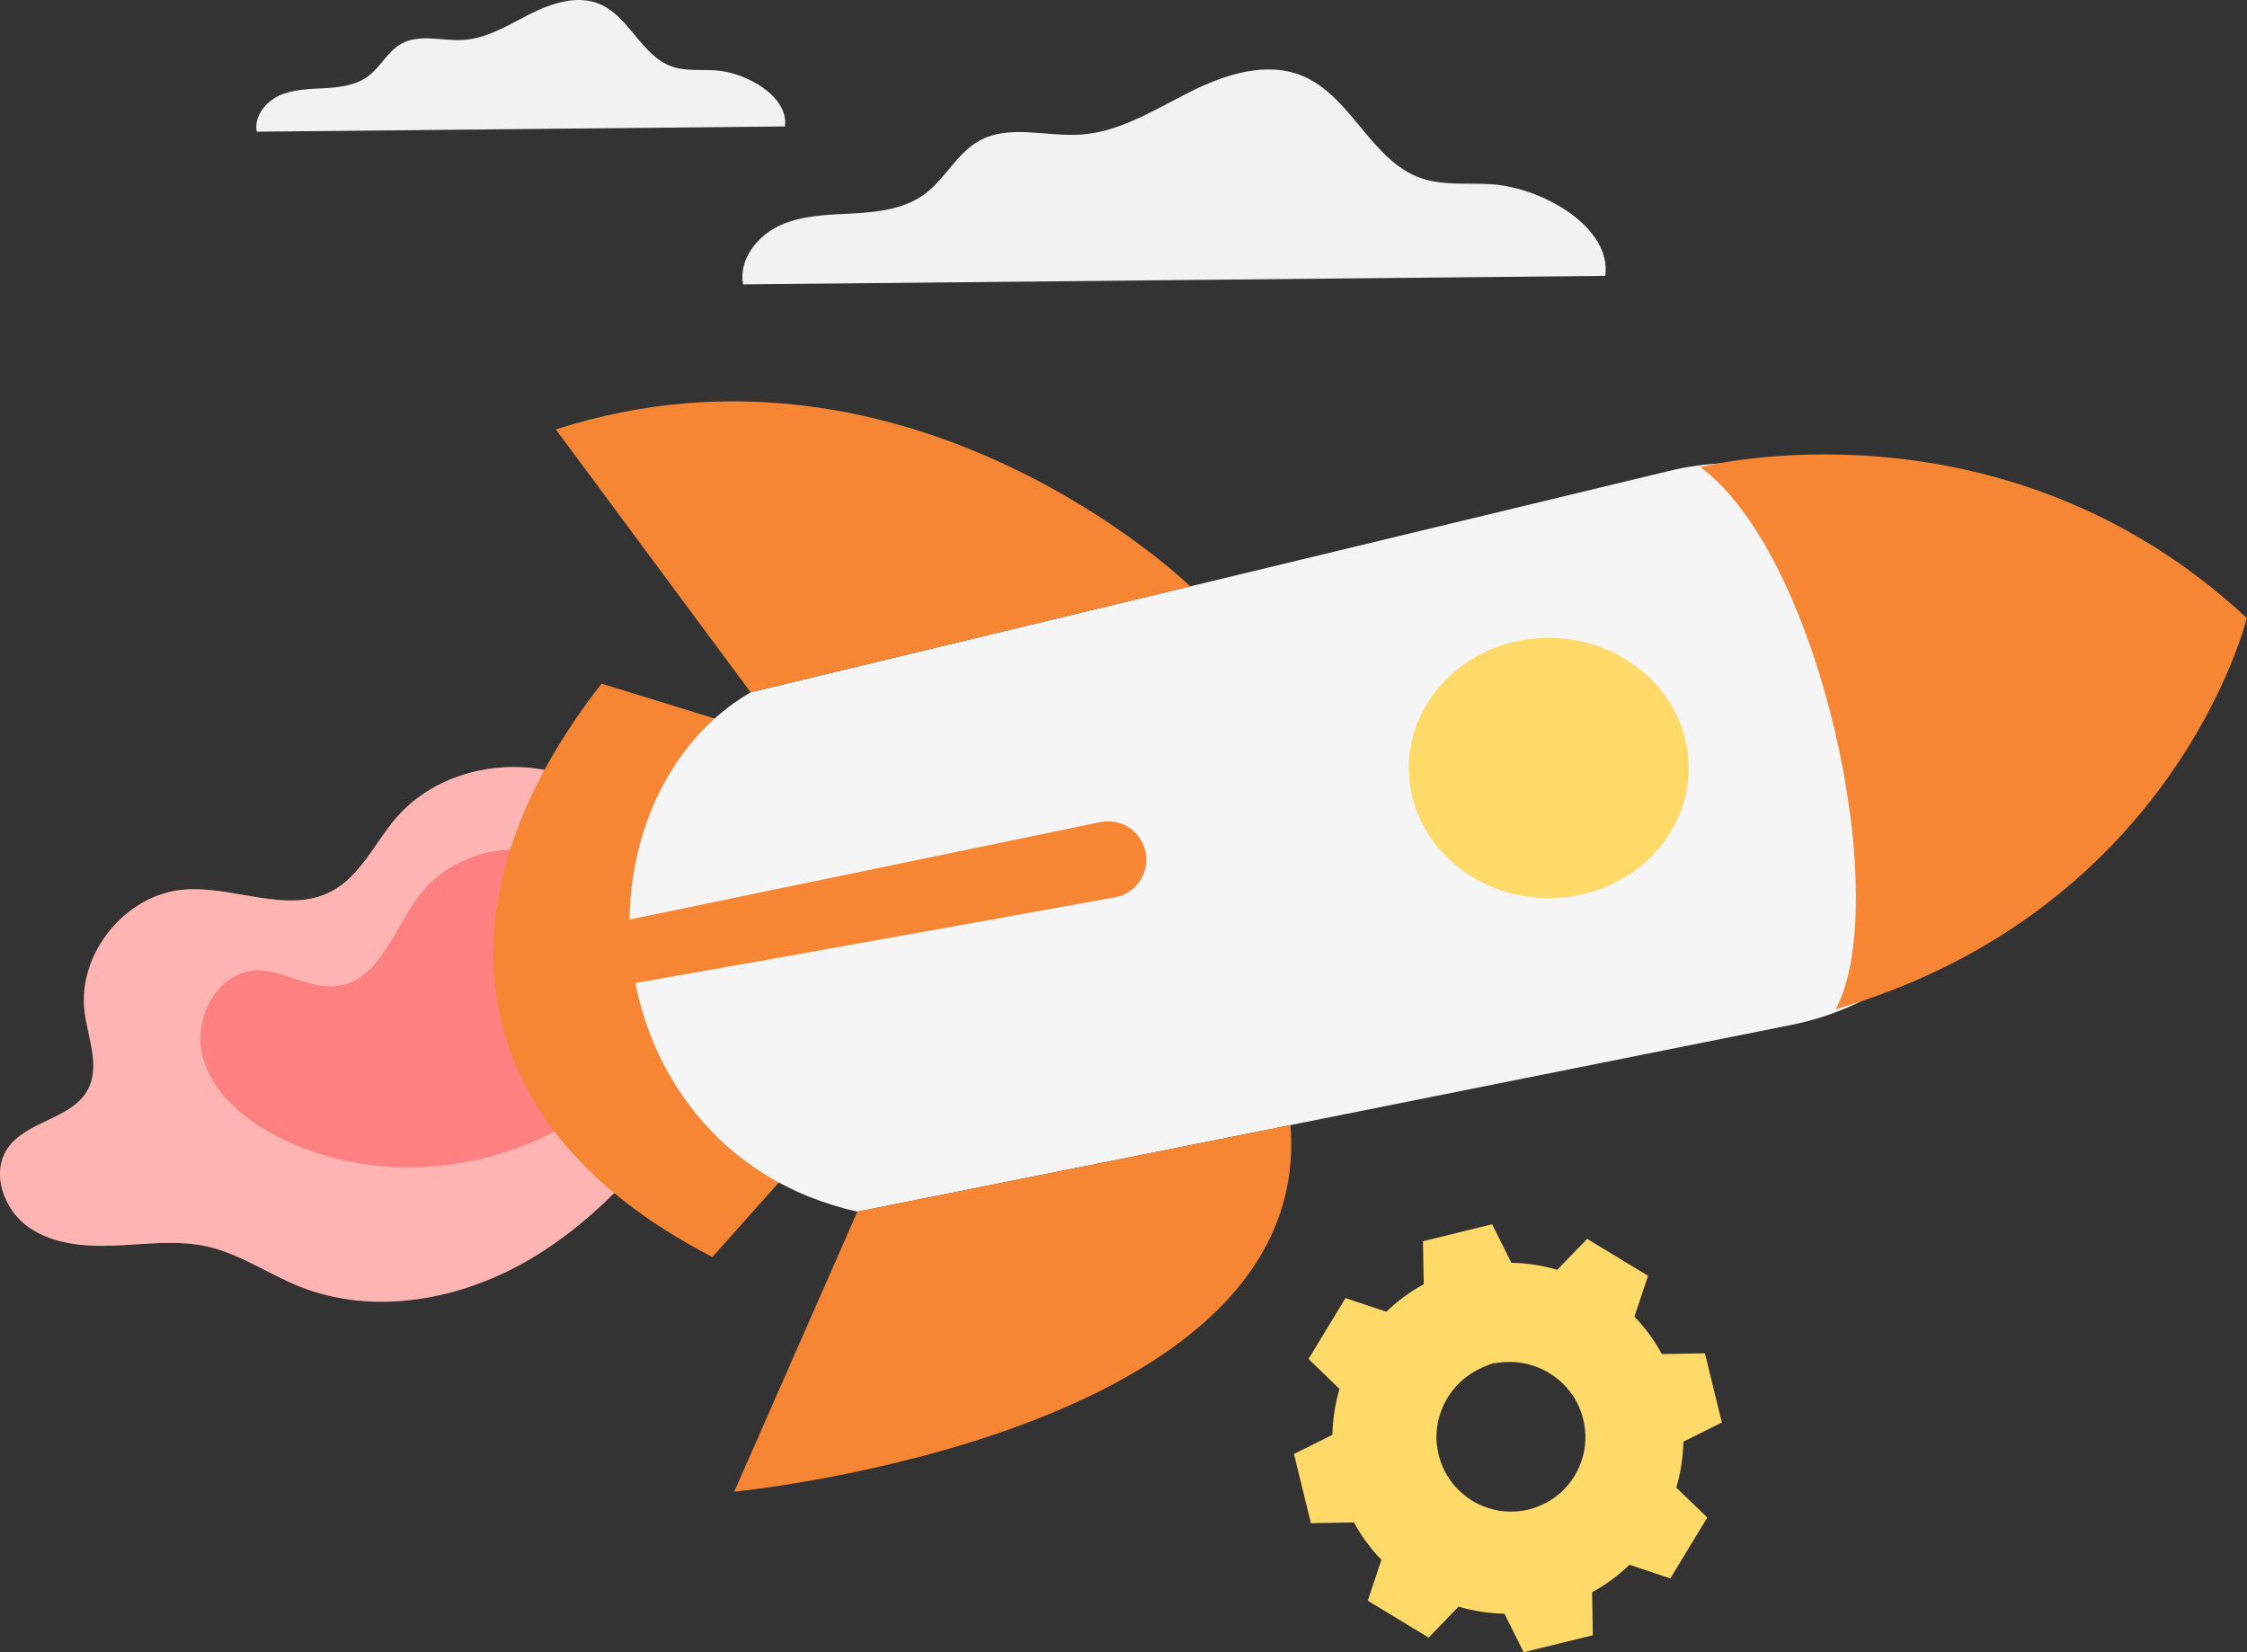 <svg width="102" height="75" viewBox="0 0 102 75" fill="none"
    xmlns="http://www.w3.org/2000/svg">
    <rect x="0" y="0" width="102" height="75" fill="#333333" stroke="none"/>
    <path d="M72.869 12.522C73.168 10.346 70.098 8.557 67.791 8.371C66.691 8.282 65.548 8.45 64.506 8.087C62.248 7.3 61.345 4.383 59.142 3.453C57.495 2.758 55.598 3.377 54.001 4.181C52.404 4.985 50.825 5.996 49.041 6.111C47.489 6.21 45.804 5.634 44.446 6.393C43.434 6.957 42.904 8.124 41.972 8.812C41.059 9.484 39.869 9.627 38.737 9.688C37.605 9.75 36.433 9.762 35.402 10.234C34.371 10.706 33.519 11.796 33.732 12.909L72.869 12.522Z" fill="#F2F2F2"/>
    <path d="M68.606 57.322C69.32 57.336 70.02 57.446 70.69 57.642L72.047 56.237L74.811 57.913L74.193 59.767C74.677 60.269 75.098 60.839 75.44 61.466L77.393 61.431L78.162 64.572L76.415 65.444C76.401 66.158 76.291 66.858 76.094 67.528L77.5 68.885L75.824 71.649L73.97 71.03C73.468 71.514 72.898 71.935 72.271 72.277L72.305 74.23L69.165 75L68.293 73.252C67.579 73.239 66.879 73.128 66.21 72.931L64.852 74.337L62.088 72.661L62.707 70.807C62.223 70.305 61.802 69.735 61.46 69.108L59.507 69.143L58.737 66.002L60.485 65.13C60.498 64.416 60.608 63.716 60.805 63.047L59.399 61.689L61.076 58.925L62.929 59.544C63.432 59.06 64.002 58.639 64.628 58.297L64.594 56.344L67.734 55.574L68.606 57.322ZM67.767 61.884C65.907 62.339 64.768 64.217 65.224 66.078C65.68 67.938 67.557 69.077 69.418 68.621C71.278 68.165 72.417 66.287 71.961 64.427C71.505 62.566 69.627 61.428 67.767 61.884Z" fill="#FFDA68"/>
    <path d="M67.767 61.883C67.767 61.883 68.056 61.764 68.615 61.748C69.162 61.735 70.016 61.874 70.814 62.503C71.205 62.815 71.579 63.243 71.823 63.785C72.064 64.325 72.206 64.967 72.128 65.634C72.098 65.967 72.011 66.303 71.875 66.626C71.744 66.95 71.558 67.262 71.322 67.539C70.861 68.105 70.191 68.526 69.441 68.717C68.688 68.895 67.899 68.832 67.228 68.543C66.891 68.406 66.582 68.216 66.315 67.988C66.046 67.765 65.813 67.507 65.633 67.225C65.255 66.67 65.085 66.034 65.048 65.445C65.014 64.852 65.148 64.299 65.35 63.842C65.767 62.915 66.46 62.397 66.952 62.156C67.454 61.911 67.767 61.883 67.767 61.883C67.774 61.907 67.468 61.964 66.988 62.224C66.518 62.481 65.863 63.001 65.479 63.898C65.293 64.341 65.174 64.87 65.213 65.436C65.255 65.997 65.423 66.6 65.786 67.124C65.959 67.389 66.18 67.632 66.437 67.842C66.69 68.056 66.984 68.234 67.303 68.362C67.939 68.633 68.683 68.691 69.394 68.523C70.102 68.343 70.736 67.948 71.173 67.414C71.398 67.153 71.575 66.859 71.701 66.552C71.831 66.247 71.916 65.929 71.946 65.614C72.026 64.982 71.896 64.37 71.674 63.853C71.447 63.333 71.096 62.919 70.727 62.612C69.972 61.994 69.151 61.835 68.615 61.825C68.069 61.817 67.771 61.908 67.767 61.883Z" fill="#FFDA68"/>
    <path d="M35.632 5.74C35.815 4.408 33.934 3.311 32.521 3.197C31.847 3.143 31.147 3.246 30.508 3.024C29.125 2.541 28.572 0.754 27.222 0.185C26.213 -0.241 25.051 0.138 24.073 0.63C23.094 1.123 22.127 1.743 21.034 1.813C20.083 1.873 19.051 1.521 18.219 1.985C17.599 2.331 17.274 3.046 16.703 3.467C16.144 3.879 15.415 3.967 14.721 4.004C14.028 4.042 13.309 4.049 12.678 4.338C12.046 4.628 11.524 5.295 11.655 5.977L35.632 5.74Z" fill="#F2F2F2"/>
    <path d="M27.991 36.555C25.241 34.006 20.366 34.305 17.947 37.17C16.993 38.301 16.347 39.78 15.036 40.466C13.027 41.518 10.595 40.19 8.335 40.383C5.685 40.61 3.51 43.297 3.841 45.936C3.99 47.124 4.553 48.394 3.994 49.453C3.281 50.806 1.22 50.86 0.352 52.119C-0.431 53.255 0.18 54.934 1.315 55.719C2.451 56.504 3.919 56.6 5.298 56.537C6.677 56.474 8.077 56.282 9.423 56.587C10.905 56.924 12.184 57.833 13.595 58.398C16.988 59.758 20.961 59.001 24.104 57.134C27.247 55.267 29.678 52.411 31.799 49.433" fill="#FF8080"/>
    <g opacity="0.8">
        <g opacity="0.8">
            <g opacity="0.8">
                <path opacity="0.8" d="M27.991 36.555C25.241 34.006 20.366 34.305 17.947 37.17C16.993 38.301 16.347 39.78 15.036 40.466C13.027 41.518 10.595 40.19 8.335 40.383C5.685 40.61 3.51 43.297 3.841 45.936C3.99 47.124 4.553 48.394 3.994 49.453C3.281 50.806 1.22 50.86 0.352 52.119C-0.431 53.255 0.18 54.934 1.315 55.719C2.451 56.504 3.919 56.6 5.298 56.537C6.677 56.474 8.077 56.282 9.423 56.587C10.905 56.924 12.184 57.833 13.595 58.398C16.988 59.758 20.961 59.001 24.104 57.134C27.247 55.267 29.678 52.411 31.799 49.433" fill="white"/>
            </g>
        </g>
    </g>
    <path d="M27.323 40.023C25.086 37.828 20.924 38.137 19.035 40.638C17.881 42.166 17.221 44.5 15.324 44.757C14.037 44.931 12.819 43.963 11.524 44.062C9.801 44.195 8.756 46.295 9.2 47.966C9.643 49.636 11.113 50.84 12.654 51.622C17.997 54.336 25.117 52.902 28.994 48.331" fill="#FF8080"/>
    <path d="M33.473 32.935L27.309 31.033C19.875 40.5 20.371 50.902 32.339 57.059L38.98 49.615L33.473 32.935Z" fill="#F68633"/>
    <path d="M34.075 31.426C30.13 33.726 28.169 38.576 28.649 43.319C29.176 48.524 32.616 53.598 38.92 55.001L81.302 46.528C88.702 45.049 93.25 37.553 91.145 30.307C89.225 23.699 82.45 19.767 75.76 21.379L34.075 31.426Z" fill="#F5F5F5"/>
    <path d="M38.919 55.001L33.33 67.713C33.33 67.713 59.703 65.169 58.58 51.071L38.919 55.001Z" fill="#F68633"/>
    <path d="M54.033 26.616C54.033 26.616 41.352 14.309 25.231 19.493L34.074 31.426L54.033 26.616Z" fill="#F68633"/>
    <path d="M77.188 21.205C82.629 25.219 85.957 40.846 83.335 45.813C98.76 41.3 101.994 28.057 101.994 28.057C90.844 17.678 77.188 21.205 77.188 21.205Z" fill="#F68633"/>
    <path d="M49.946 37.318L23.366 42.82C23.366 42.82 23.247 45.416 23.899 45.437C24.445 45.455 44.207 41.889 50.617 40.729C51.665 40.539 52.289 39.461 51.942 38.453C51.657 37.627 50.802 37.14 49.946 37.318Z" fill="#F68633"/>
    <path d="M76.658 34.871C76.663 31.609 73.822 28.961 70.313 28.956C66.804 28.951 63.956 31.592 63.952 34.853C63.947 38.115 66.788 40.763 70.297 40.768C73.805 40.773 76.654 38.133 76.658 34.871Z" fill="#FFDA68"/>
</svg>

